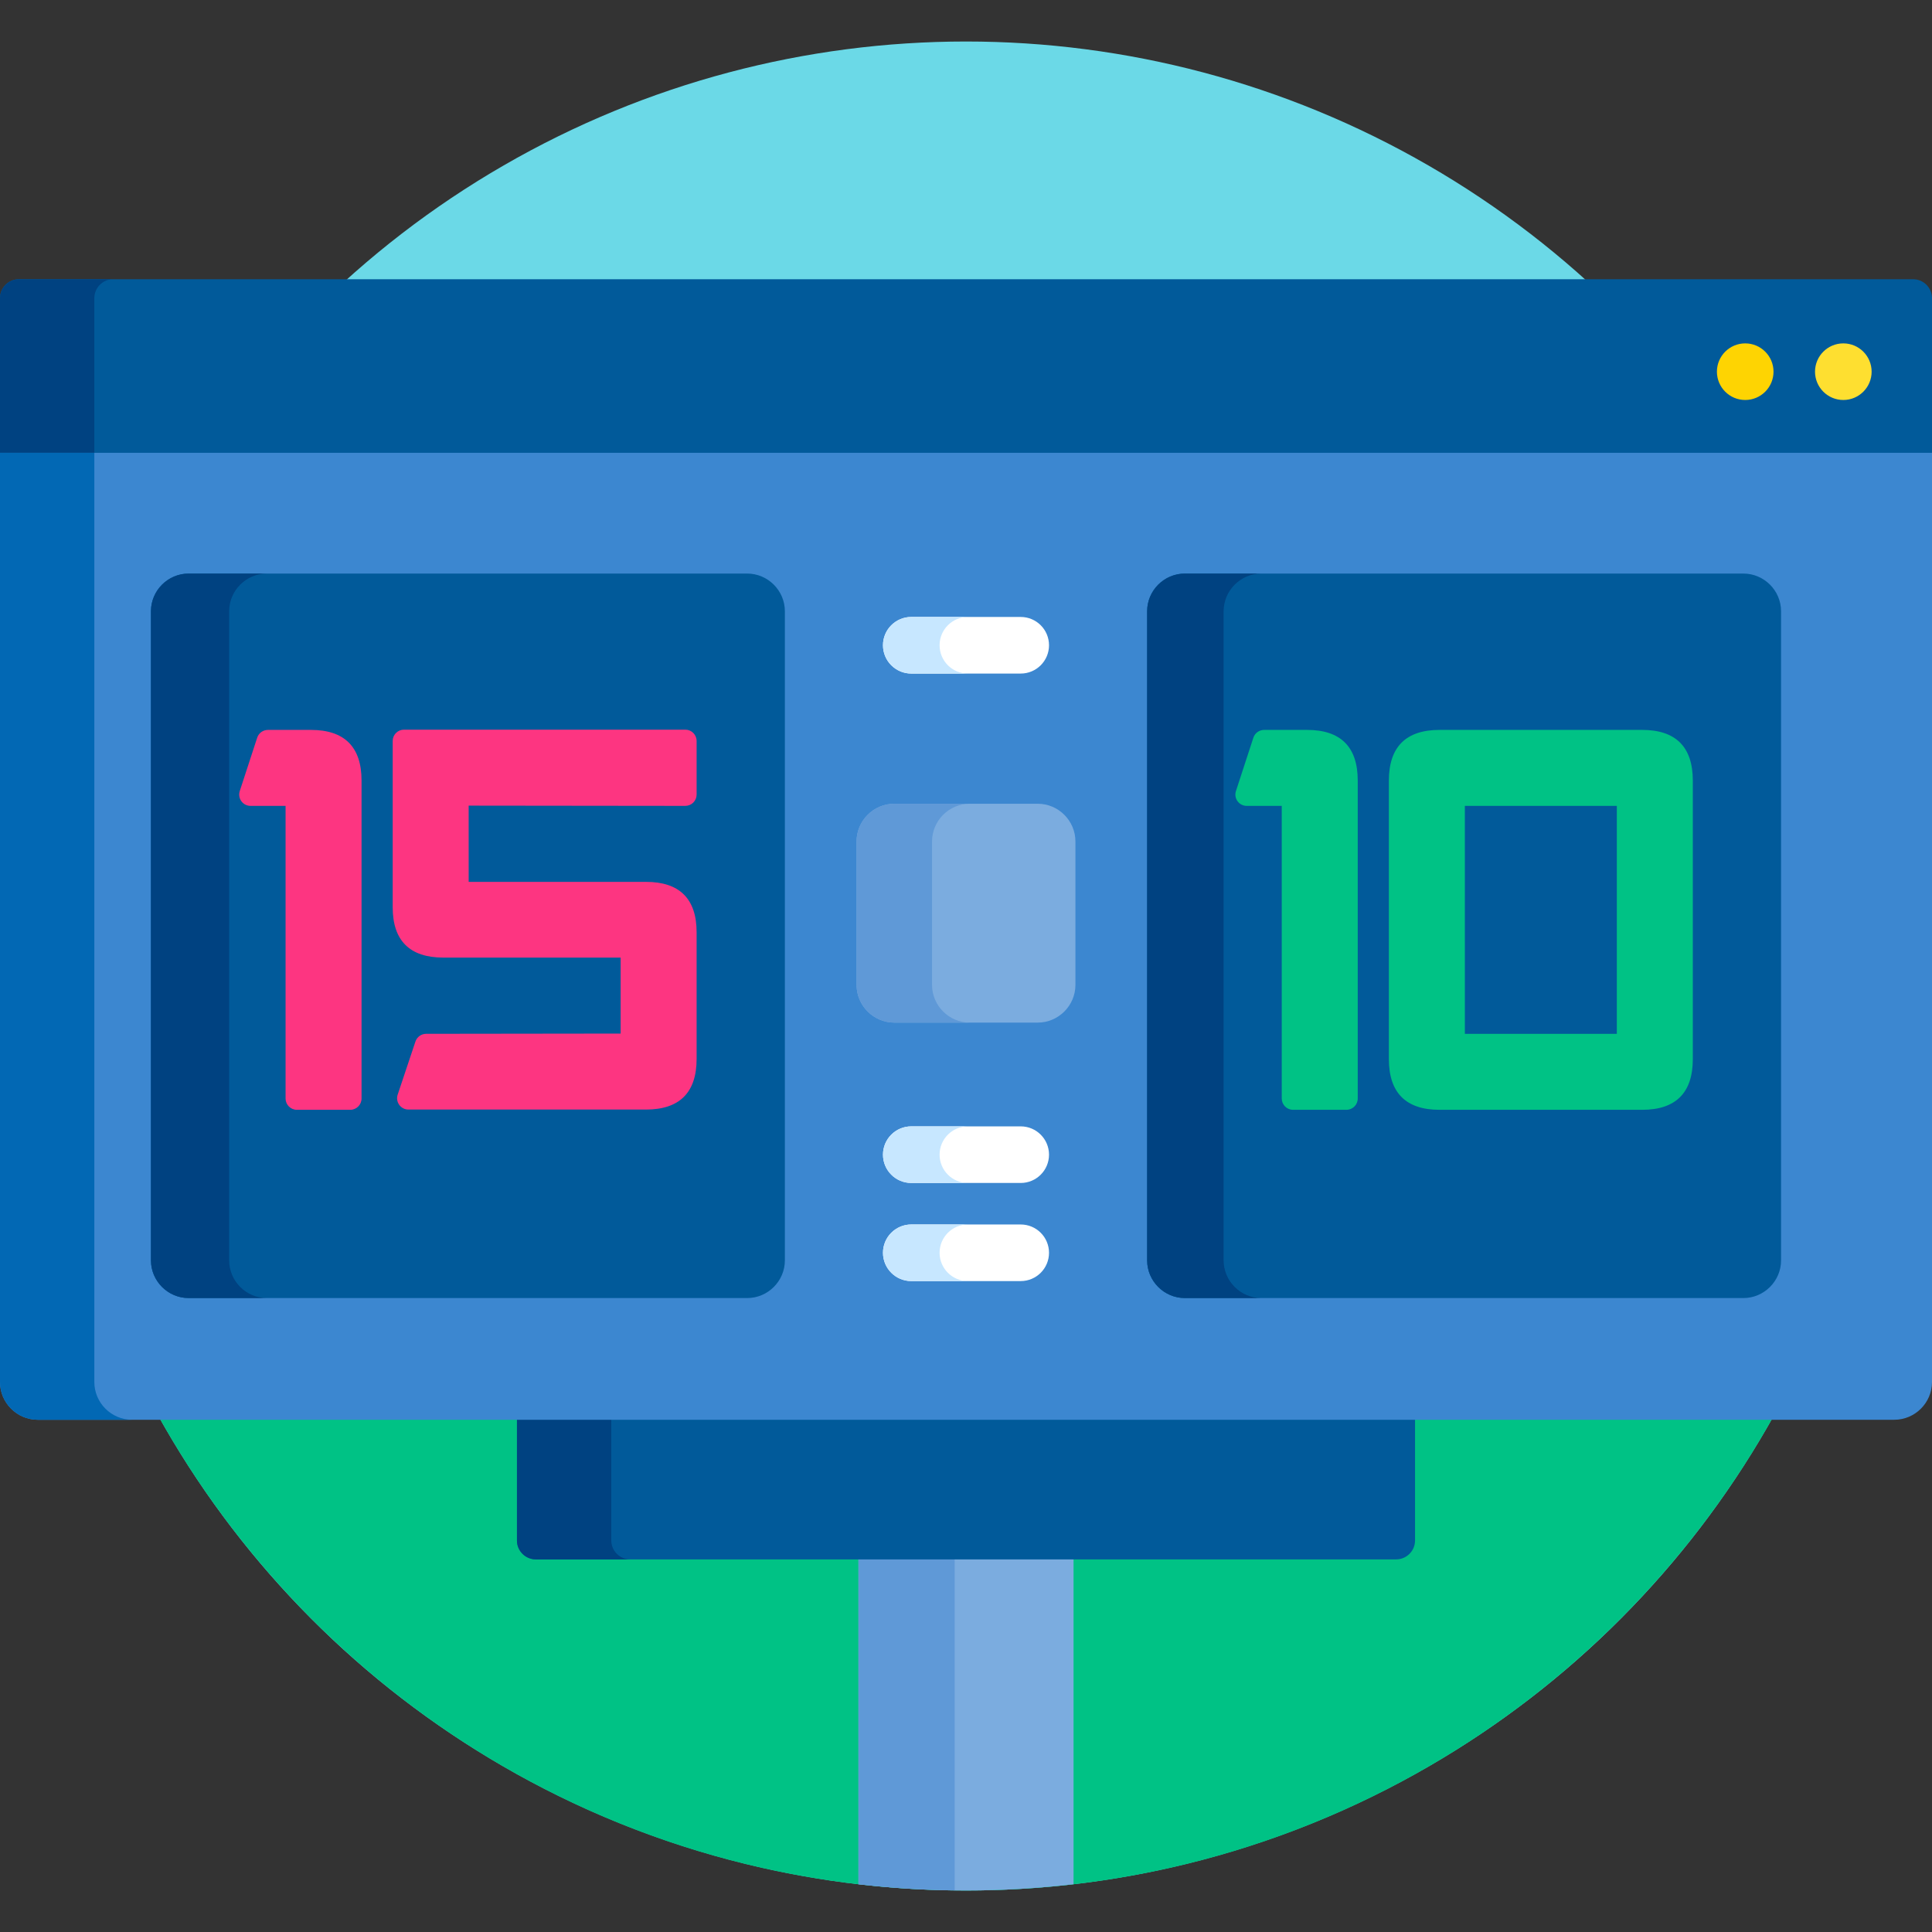 <svg id="Capa_1" enable-background="new 0 0 512 512" height="512" viewBox="0 0 512 512" width="512" xmlns="http://www.w3.org/2000/svg"><rect x="0" y="0" width="512" height="512" fill="#333333" stroke="none"/><circle cx="256" cy="256" fill="#6bd9e7" r="245"/><path d="m33.19 358c38.694 84.384 123.902 143 222.81 143s184.115-58.616 222.81-143z" fill="#00c285"/><path d="m512 121v-42c0-2.75-2.25-5-5-5h-502c-2.75 0-5 2.25-5 5v42z" fill="#015a9a"/><path d="m30 74h-25c-2.75 0-5 2.25-5 5v42h25v-42c0-2.75 2.25-5 5-5z" fill="#004281"/><path d="m227.5 412.253v87.088c9.352 1.083 18.858 1.659 28.5 1.659 9.643 0 19.148-.576 28.5-1.659v-87.088z" fill="#7bacdf"/><path d="m253 412.253h-25.5v87.088c8.378.971 16.887 1.508 25.5 1.615z" fill="#5f99d7"/><path d="m137 375.253v33c0 2.75 2.25 5 5 5h228c2.75 0 5-2.25 5-5v-33z" fill="#015a9a"/><path d="m162 408.253v-33h-25v33c0 2.75 2.25 5 5 5h25c-2.75 0-5-2.25-5-5z" fill="#004281"/><path d="m0 120v246.253c0 5.5 4.5 10 10 10h492c5.5 0 10-4.5 10-10v-246.253z" fill="#3c87d0"/><path d="m25 366.253v-246.253h-25v246.253c0 5.5 4.5 10 10 10h25c-5.5 0-10-4.5-10-10z" fill="#0268b4"/><path d="m208 334c0 5.5-4.5 10-10 10h-148c-5.5 0-10-4.5-10-10v-172c0-5.5 4.5-10 10-10h148c5.5 0 10 4.5 10 10z" fill="#015a9a"/><path d="m60.729 334v-172c0-5.5 4.5-10 10-10h-20.729c-5.5 0-10 4.5-10 10v172c0 5.5 4.5 10 10 10h20.729c-5.5 0-10-4.5-10-10z" fill="#004281"/><path d="m472 334c0 5.5-4.5 10-10 10h-148c-5.5 0-10-4.5-10-10v-172c0-5.5 4.5-10 10-10h148c5.5 0 10 4.5 10 10z" fill="#015a9a"/><path d="m324.272 334v-172c0-5.5 4.5-10 10-10h-20.272c-5.5 0-10 4.5-10 10v172c0 5.5 4.5 10 10 10h20.272c-5.5 0-10-4.5-10-10z" fill="#004281"/><path d="m78.679 294.111c-1.657 0-3-1.343-3-3v-77.543h-9.288c-.961 0-1.864-.46-2.428-1.238s-.723-1.78-.424-2.693l4.617-14.136c.403-1.234 1.554-2.068 2.852-2.068h11.383c8.907 0 13.423 4.517 13.423 13.424v84.255c0 1.657-1.343 3-3 3h-14.135z" fill="#fd3581"/><path d="m108.233 294.044c-.965 0-1.871-.464-2.435-1.247-.563-.783-.717-1.79-.41-2.705l4.706-14.072c.409-1.222 1.553-2.047 2.842-2.048l51.538-.064v-20.136h-46.983c-8.907 0-13.424-4.494-13.424-13.357v-44.05c0-1.657 1.343-3 3-3h74.543c1.656 0 3 1.343 3 3v14.199c0 .796-.316 1.559-.88 2.122-.562.562-1.325.878-2.12.878-.001 0-57.411-.064-57.411-.064l.004 20.203h46.983c8.907 0 13.424 4.494 13.424 13.357v33.56c0 8.907-4.517 13.424-13.424 13.424z" fill="#fd3581"/><path d="m342.678 294.111c-1.656 0-3-1.343-3-3v-77.543h-9.287c-.961 0-1.865-.46-2.43-1.239-.564-.778-.721-1.779-.422-2.693l4.617-14.136c.404-1.234 1.555-2.068 2.852-2.068h11.383c8.906 0 13.424 4.517 13.424 13.424v84.255c0 1.657-1.344 3-3 3z" fill="#00c285"/><path d="m381.492 294.111c-8.906 0-13.424-4.517-13.424-13.424v-73.831c0-8.907 4.518-13.424 13.424-13.424h53.695c8.908 0 13.424 4.517 13.424 13.424v73.831c0 8.907-4.516 13.424-13.424 13.424zm6.709-80.543.004 60.407h40.271v-60.407h-40.271z" fill="#00c285"/><path d="m285 261c0 5.5-4.5 10-10 10h-38c-5.5 0-10-4.5-10-10v-38c0-5.5 4.5-10 10-10h38c5.5 0 10 4.5 10 10z" fill="#7bacdf"/><path d="m247 261v-38c0-5.5 4.5-10 10-10h-20c-5.5 0-10 4.5-10 10v38c0 5.5 4.5 10 10 10h20c-5.5 0-10-4.5-10-10z" fill="#5f99d7"/><g fill="#fff"><path d="m270.5 178.501h-29c-4.142 0-7.5-3.358-7.5-7.5s3.358-7.5 7.5-7.5h29c4.143 0 7.5 3.358 7.5 7.5s-3.357 7.5-7.5 7.5z"/><path d="m270.5 313.5h-29c-4.142 0-7.5-3.358-7.5-7.5s3.358-7.5 7.5-7.5h29c4.143 0 7.5 3.358 7.5 7.5s-3.357 7.5-7.5 7.5z"/><path d="m270.5 339.5h-29c-4.142 0-7.5-3.358-7.5-7.5s3.358-7.5 7.5-7.5h29c4.143 0 7.5 3.358 7.5 7.5s-3.357 7.5-7.5 7.5z"/></g><path d="m249 171.001c0-4.142 3.358-7.5 7.5-7.5h-15c-4.142 0-7.5 3.358-7.5 7.5s3.358 7.5 7.5 7.5h15c-4.142 0-7.5-3.358-7.5-7.5z" fill="#c7e7ff"/><path d="m249 306c0-4.142 3.358-7.5 7.5-7.5h-15c-4.142 0-7.5 3.358-7.5 7.5s3.358 7.5 7.5 7.5h15c-4.142 0-7.5-3.358-7.5-7.5z" fill="#c7e7ff"/><path d="m249 332c0-4.142 3.358-7.5 7.5-7.5h-15c-4.142 0-7.5 3.358-7.5 7.5s3.358 7.5 7.5 7.5h15c-4.142 0-7.5-3.358-7.5-7.5z" fill="#c7e7ff"/><circle cx="462.5" cy="98.5" fill="#fed402" r="7.5"/><circle cx="488.5" cy="98.5" fill="#fedf30" r="7.5"/></svg>